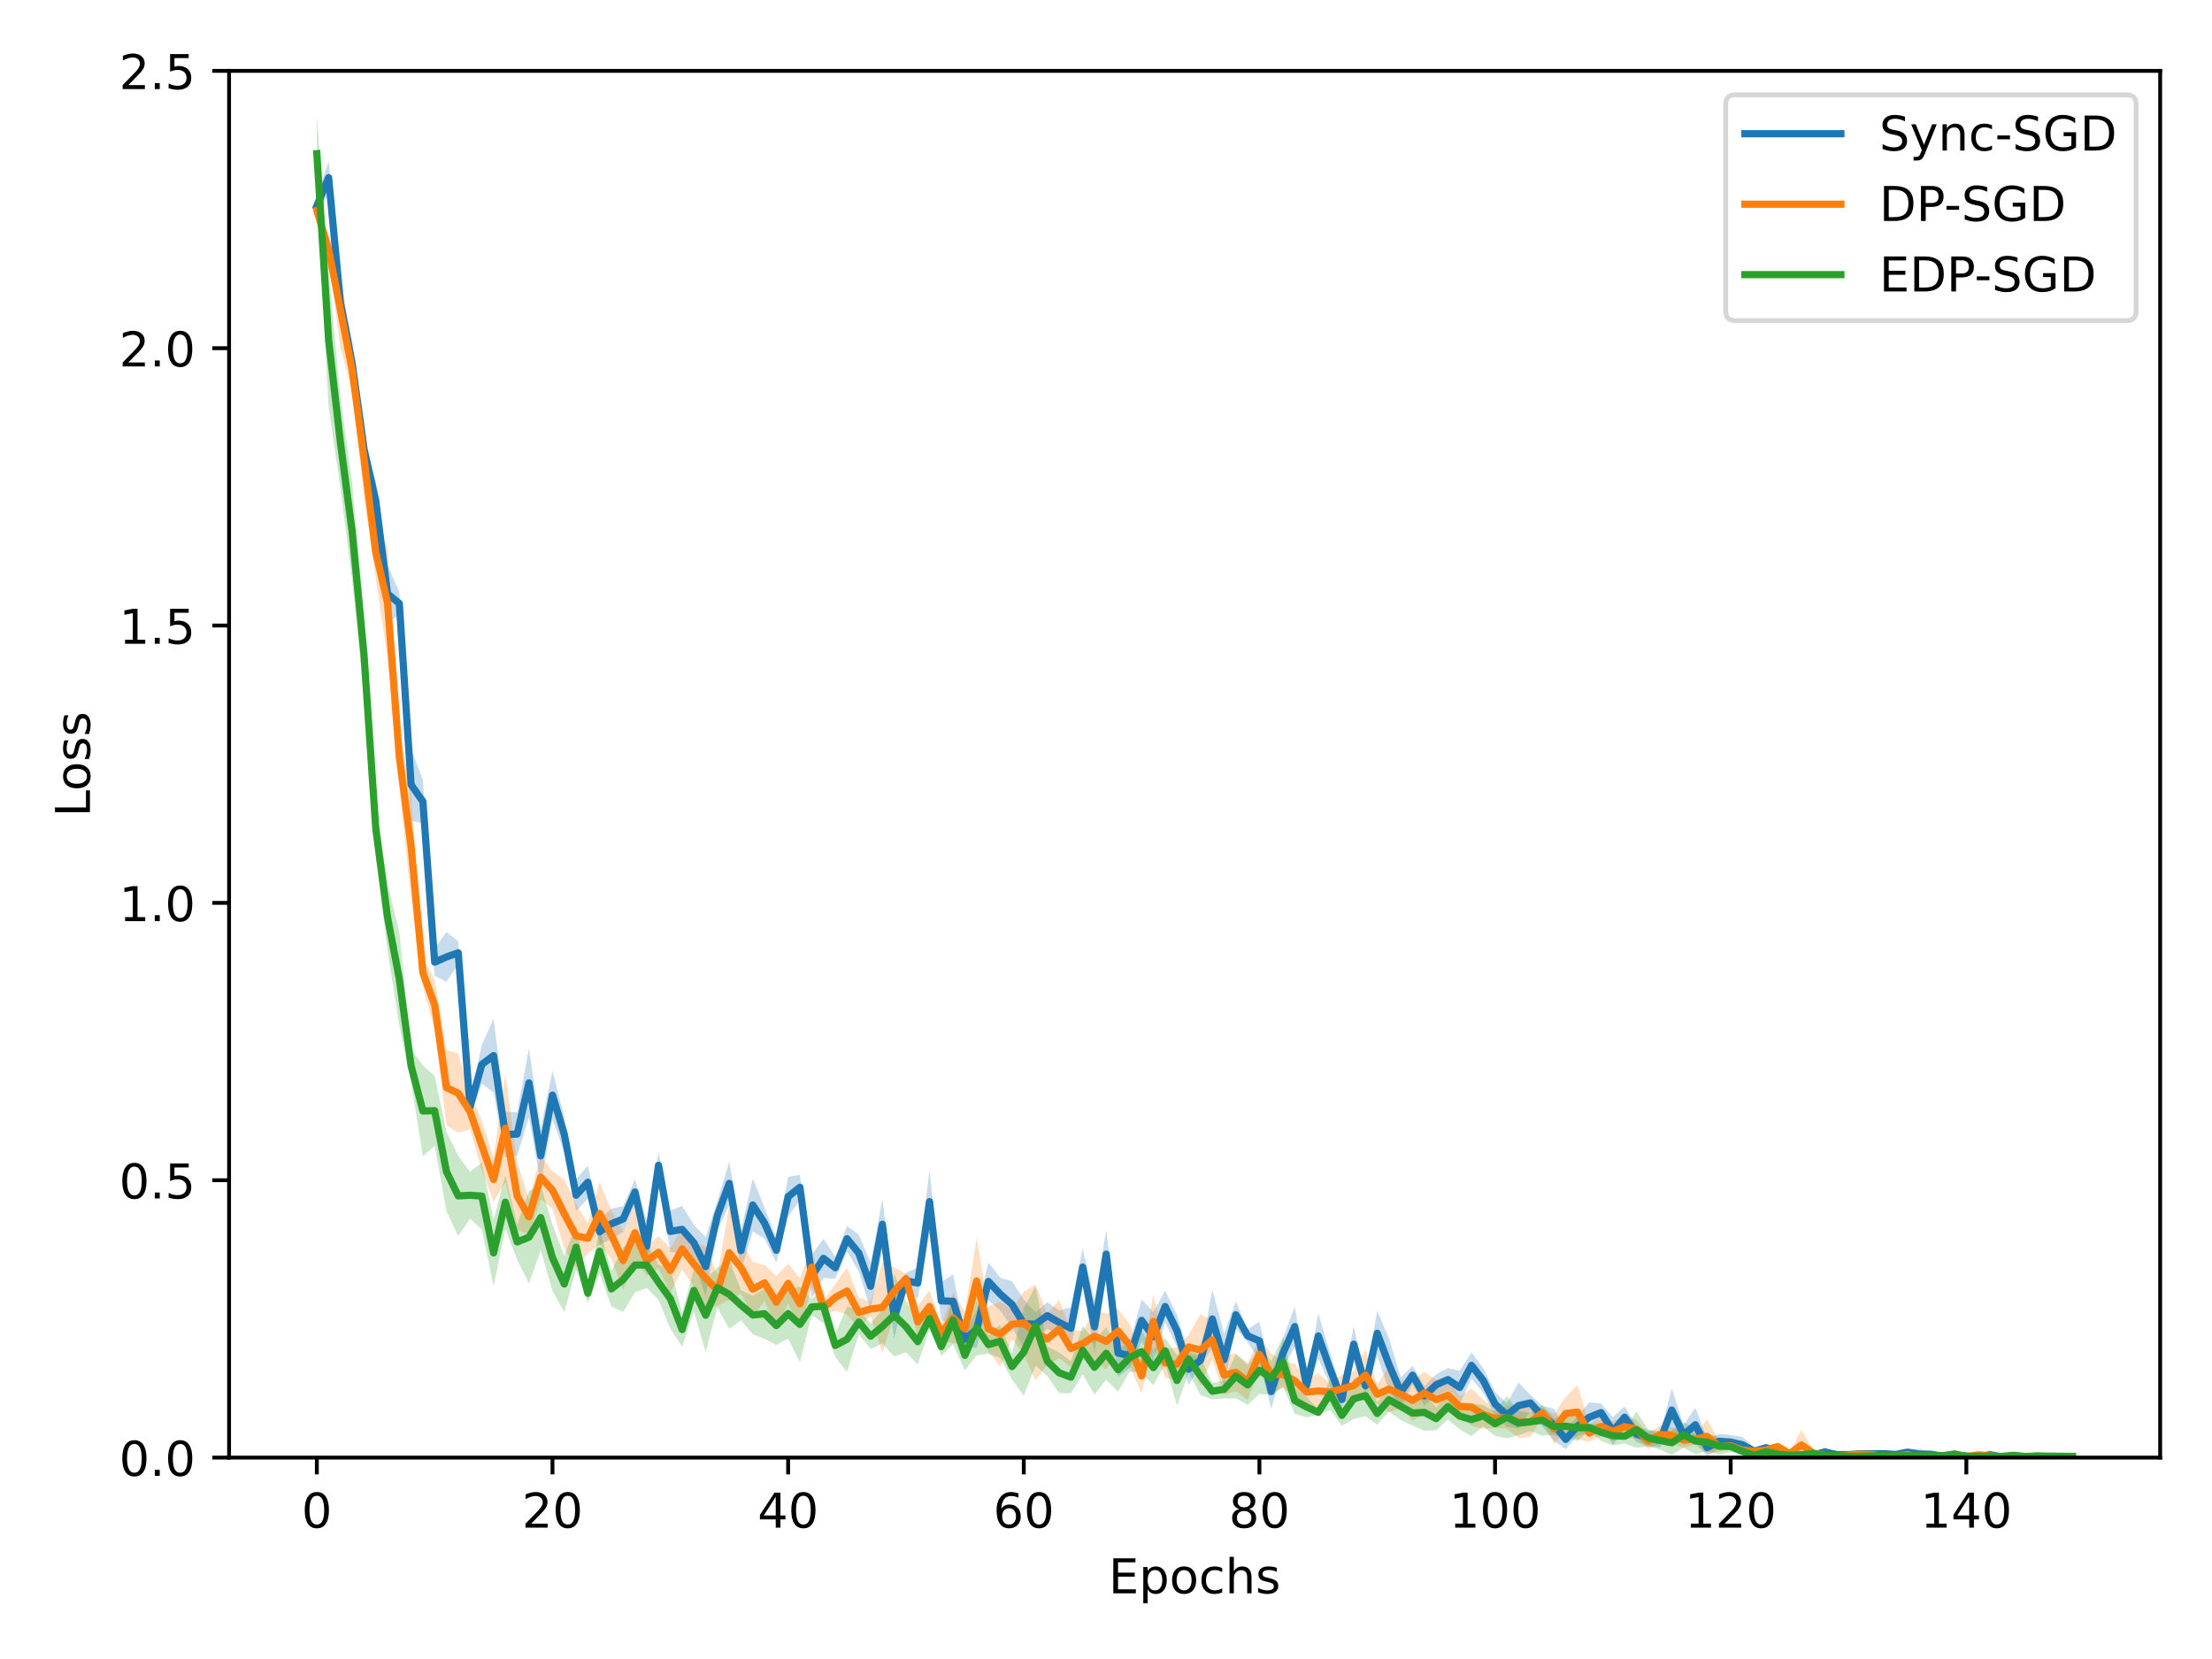 <?xml version="1.0" encoding="utf-8" standalone="no"?>
<!DOCTYPE svg PUBLIC "-//W3C//DTD SVG 1.1//EN"
  "http://www.w3.org/Graphics/SVG/1.1/DTD/svg11.dtd">
<!-- Created with matplotlib (https://matplotlib.org/) -->
<svg height="345.6pt" version="1.1" viewBox="0 0 460.8 345.6" width="460.8pt" xmlns="http://www.w3.org/2000/svg" xmlns:xlink="http://www.w3.org/1999/xlink">
 <defs>
  <style type="text/css">*{stroke-linecap:butt;stroke-linejoin:round;}</style>
 </defs>
 <g id="figure_1">
  <g id="patch_1">
   <path d="M 0 345.6 
L 460.8 345.6 
L 460.8 0 
L 0 0 
z
" style="fill:#ffffff;"/>
  </g>
  <g id="axes_1">
   <g id="patch_2">
    <path d="M 47.72 303.64 
L 450 303.64 
L 450 14.76 
L 47.72 14.76 
z
" style="fill:#ffffff;"/>
   </g>
   <g id="PolyCollection_1">
    <path clip-path="url(#p5f7627c813)" d="M 66.005 40.92 
L 66.005 44.841 
L 68.46 40.452 
L 70.914 66.668 
L 73.369 80.591 
L 75.823 94.415 
L 78.278 108.245 
L 80.732 129.738 
L 83.186 128.066 
L 85.641 171.013 
L 88.095 171.452 
L 90.55 203.29 
L 93.004 204.524 
L 95.459 200.889 
L 97.913 232.571 
L 100.367 225.782 
L 102.822 227.597 
L 105.276 241.102 
L 107.731 240.781 
L 110.185 232.723 
L 112.639 246.545 
L 115.094 233.179 
L 117.548 239.912 
L 120.003 252.325 
L 122.457 249.698 
L 124.912 259.329 
L 127.366 258.095 
L 129.82 256.638 
L 132.275 250.99 
L 134.729 264.862 
L 137.184 245.498 
L 139.638 260.852 
L 142.093 260.995 
L 144.547 262.621 
L 147.001 269.985 
L 149.456 256.276 
L 151.91 251.054 
L 154.365 264.765 
L 156.819 256.534 
L 159.274 258.039 
L 161.728 262.996 
L 164.182 253.445 
L 166.637 249.929 
L 169.091 270.431 
L 171.546 266.218 
L 174 266.363 
L 176.455 260.699 
L 178.909 264.912 
L 181.363 272.83 
L 183.818 260.278 
L 186.272 278.965 
L 188.727 268.477 
L 191.181 270.548 
L 193.635 256.964 
L 196.09 274.951 
L 198.544 276.638 
L 200.999 280.168 
L 203.453 280.857 
L 205.908 270.889 
L 208.362 273.004 
L 210.816 276.551 
L 213.271 280.823 
L 215.725 278.298 
L 218.18 276.883 
L 220.634 278.021 
L 223.089 281.11 
L 225.543 267.889 
L 227.997 281.844 
L 230.452 266.331 
L 232.906 286.832 
L 235.361 284.971 
L 237.815 279.436 
L 240.27 283.613 
L 242.724 275.464 
L 245.178 280.542 
L 247.633 288.512 
L 250.087 284.295 
L 252.542 280.872 
L 254.996 288.689 
L 257.45 276.702 
L 259.905 279.607 
L 262.359 283.375 
L 264.814 293.505 
L 267.268 285.001 
L 269.723 280.55 
L 272.177 290.101 
L 274.631 283.031 
L 277.086 288.548 
L 279.54 293.348 
L 281.995 283.698 
L 284.449 290.28 
L 286.904 282.467 
L 289.358 289.682 
L 291.812 293.088 
L 294.267 288.461 
L 296.721 292.81 
L 299.176 290.658 
L 301.63 289.813 
L 304.085 292.505 
L 306.539 287.145 
L 308.993 290.132 
L 311.448 295.011 
L 313.902 297.208 
L 316.357 297.608 
L 318.811 293.918 
L 321.265 297.113 
L 323.72 300.145 
L 326.174 301.871 
L 328.629 299.12 
L 331.083 298.354 
L 333.538 296.146 
L 335.992 301.05 
L 338.446 297.498 
L 340.901 300.39 
L 343.355 301.227 
L 345.81 301.481 
L 348.264 298.236 
L 350.719 300.944 
L 353.173 300.365 
L 355.627 303.316 
L 358.082 301.824 
L 360.536 301.867 
L 362.991 302.607 
L 365.445 303.176 
L 367.9 302.316 
L 370.354 303.22 
L 372.808 303.406 
L 375.263 303.316 
L 377.717 303.581 
L 380.172 303.452 
L 382.626 303.24 
L 385.08 303.306 
L 387.535 303.515 
L 389.989 303.334 
L 392.444 303.484 
L 394.898 303.307 
L 397.353 303.101 
L 399.807 303.998 
L 402.261 303.374 
L 404.716 303.578 
L 407.17 303.44 
L 409.625 303.557 
L 412.079 303.517 
L 414.534 303.948 
L 416.988 303.548 
L 419.442 303.648 
L 421.897 303.532 
L 424.351 303.547 
L 426.806 303.554 
L 429.26 303.544 
L 431.715 303.462 
L 431.715 303.389 
L 431.715 303.389 
L 429.26 303.414 
L 426.806 303.491 
L 424.351 303.156 
L 421.897 303.41 
L 419.442 303.095 
L 416.988 303.454 
L 414.534 302.135 
L 412.079 303.424 
L 409.625 303.123 
L 407.17 302.879 
L 404.716 303.148 
L 402.261 302.5 
L 399.807 301.824 
L 397.353 301.912 
L 394.898 302.673 
L 392.444 302.183 
L 389.989 302.283 
L 387.535 302.189 
L 385.08 302.72 
L 382.626 302.8 
L 380.172 301.501 
L 377.717 302.626 
L 375.263 302.939 
L 372.808 303.155 
L 370.354 301.345 
L 367.9 300.872 
L 365.445 301.461 
L 362.991 299.334 
L 360.536 298.933 
L 358.082 298.677 
L 355.627 299.817 
L 353.173 293.25 
L 350.719 296.856 
L 348.264 289.245 
L 345.81 298.601 
L 343.355 297.888 
L 340.901 297.091 
L 338.446 292.952 
L 335.992 295.236 
L 333.538 292.391 
L 331.083 292.12 
L 328.629 295.043 
L 326.174 297.839 
L 323.72 293.464 
L 321.265 292.82 
L 318.811 290.584 
L 316.357 288.009 
L 313.902 292.329 
L 311.448 289.977 
L 308.993 285.038 
L 306.539 281.718 
L 304.085 285.579 
L 301.63 284.968 
L 299.176 286.298 
L 296.721 288.775 
L 294.267 284.494 
L 291.812 286.957 
L 289.358 278.881 
L 286.904 273.029 
L 284.449 287.071 
L 281.995 276.335 
L 279.54 289.718 
L 277.086 281.934 
L 274.631 273.594 
L 272.177 287.097 
L 269.723 272.164 
L 267.268 278.783 
L 264.814 286.266 
L 262.359 275.298 
L 259.905 276.944 
L 257.45 271.087 
L 254.996 277.796 
L 252.542 268.649 
L 250.087 282.463 
L 247.633 281.925 
L 245.178 273.893 
L 242.724 268.872 
L 240.27 273.322 
L 237.815 270.678 
L 235.361 279.84 
L 232.906 276.868 
L 230.452 256.203 
L 227.997 270.961 
L 225.543 260.028 
L 223.089 272.332 
L 220.634 272.956 
L 218.18 271.284 
L 215.725 273.396 
L 213.271 270.712 
L 210.816 266.916 
L 208.362 266.163 
L 205.908 262.998 
L 203.453 273.037 
L 200.999 277.76 
L 198.544 265.52 
L 196.09 267.049 
L 193.635 243.679 
L 191.181 264.027 
L 188.727 265.139 
L 186.272 269.777 
L 183.818 249.798 
L 181.363 263.087 
L 178.909 257.216 
L 176.455 255.414 
L 174 261.825 
L 171.546 258.054 
L 169.091 261.379 
L 166.637 244.722 
L 164.182 245.155 
L 161.728 257.914 
L 159.274 251.564 
L 156.819 245.508 
L 154.365 256.268 
L 151.91 241.983 
L 149.456 250.121 
L 147.001 257.74 
L 144.547 255.163 
L 142.093 251.192 
L 139.638 252.204 
L 137.184 240.013 
L 134.729 254.355 
L 132.275 245.646 
L 129.82 251.215 
L 127.366 251.767 
L 124.912 253.896 
L 122.457 242.865 
L 120.003 245.655 
L 117.548 232.655 
L 115.094 223.094 
L 112.639 235.027 
L 110.185 218.427 
L 107.731 231.718 
L 105.276 231.578 
L 102.822 212.2 
L 100.367 217.716 
L 97.913 228.644 
L 95.459 196.073 
L 93.004 194.176 
L 90.55 197.576 
L 88.095 162.476 
L 85.641 155.963 
L 83.186 123.35 
L 80.732 117.661 
L 78.278 100.335 
L 75.823 92.59 
L 73.369 70.891 
L 70.914 59.446 
L 68.46 33.573 
L 66.005 40.92 
z
" style="fill:#1f77b4;fill-opacity:0.25;"/>
   </g>
   <g id="PolyCollection_2">
    <path clip-path="url(#p5f7627c813)" d="M 66.005 42.205 
L 66.005 45.452 
L 68.46 53.741 
L 70.914 72.386 
L 73.369 81.564 
L 75.823 103.485 
L 78.278 120.455 
L 80.732 137.209 
L 83.186 164.088 
L 85.641 187.122 
L 88.095 205.67 
L 90.55 214.554 
L 93.004 234.364 
L 95.459 235.994 
L 97.913 235.219 
L 100.367 243.806 
L 102.822 250.314 
L 105.276 246.332 
L 107.731 256.305 
L 110.185 257.149 
L 112.639 249.807 
L 115.094 251.863 
L 117.548 259.987 
L 120.003 264.168 
L 122.457 261.069 
L 124.912 259.289 
L 127.366 262.302 
L 129.82 268.764 
L 132.275 262.471 
L 134.729 265.72 
L 137.184 264.307 
L 139.638 269.296 
L 142.093 264.498 
L 144.547 267.994 
L 147.001 272.774 
L 149.456 272.028 
L 151.91 270.805 
L 154.365 269.527 
L 156.819 274.211 
L 159.274 270.995 
L 161.728 276.768 
L 164.182 271.479 
L 166.637 276.917 
L 169.091 268.212 
L 171.546 273.95 
L 174 273.034 
L 176.455 273.885 
L 178.909 276.558 
L 181.363 274.138 
L 183.818 281.848 
L 186.272 274.033 
L 188.727 267.354 
L 191.181 278.767 
L 193.635 275.46 
L 196.09 279.275 
L 198.544 279.777 
L 200.999 280.348 
L 203.453 275.831 
L 205.908 281.502 
L 208.362 284.745 
L 210.816 278.944 
L 213.271 282.163 
L 215.725 287.594 
L 218.18 284.268 
L 220.634 282.919 
L 223.089 284.757 
L 225.543 282.558 
L 227.997 283.738 
L 230.452 285.183 
L 232.906 281.858 
L 235.361 284.674 
L 237.815 290.208 
L 240.27 280.929 
L 242.724 286.923 
L 245.178 287.694 
L 247.633 283.152 
L 250.087 288.712 
L 252.542 283.009 
L 254.996 290.581 
L 257.45 289.77 
L 259.905 291.647 
L 262.359 285.445 
L 264.814 290.675 
L 267.268 289.049 
L 269.723 291.208 
L 272.177 292.611 
L 274.631 293.445 
L 277.086 291.735 
L 279.54 292.245 
L 281.995 291.651 
L 284.449 291.6 
L 286.904 292.434 
L 289.358 294.168 
L 291.812 293.364 
L 294.267 295.925 
L 296.721 294.647 
L 299.176 295.673 
L 301.63 294.341 
L 304.085 295.039 
L 306.539 297.008 
L 308.993 297.671 
L 311.448 297.396 
L 313.902 297.639 
L 316.357 299.561 
L 318.811 299.368 
L 321.265 295.379 
L 323.72 300.746 
L 326.174 297.863 
L 328.629 299.839 
L 331.083 300.372 
L 333.538 299.137 
L 335.992 300.188 
L 338.446 299.669 
L 340.901 299.614 
L 343.355 301.865 
L 345.81 300.68 
L 348.264 300.773 
L 350.719 301.589 
L 353.173 300.921 
L 355.627 302.855 
L 358.082 302.451 
L 360.536 301.949 
L 362.991 302.908 
L 365.445 302.97 
L 367.9 302.907 
L 370.354 302.099 
L 372.808 303.075 
L 375.263 304.189 
L 377.717 303.344 
L 380.172 303.357 
L 382.626 303.581 
L 385.08 303.533 
L 387.535 303.83 
L 389.989 303.827 
L 392.444 303.479 
L 394.898 303.593 
L 397.353 303.314 
L 399.807 303.553 
L 402.261 303.519 
L 404.716 303.507 
L 407.17 303.466 
L 409.625 303.577 
L 412.079 303.516 
L 414.534 303.728 
L 416.988 303.541 
L 419.442 303.526 
L 421.897 303.553 
L 424.351 303.551 
L 426.806 303.555 
L 429.26 303.536 
L 431.715 303.559 
L 431.715 303.454 
L 431.715 303.454 
L 429.26 303.312 
L 426.806 303.419 
L 424.351 303.497 
L 421.897 303.347 
L 419.442 303.455 
L 416.988 303.461 
L 414.534 302.76 
L 412.079 302.608 
L 409.625 303.304 
L 407.17 303.134 
L 404.716 303.404 
L 402.261 303.473 
L 399.807 303.459 
L 397.353 302.735 
L 394.898 303.048 
L 392.444 303.361 
L 389.989 302.159 
L 387.535 302.039 
L 385.08 302.748 
L 382.626 303.033 
L 380.172 303.034 
L 377.717 302.031 
L 375.263 297.832 
L 372.808 302.582 
L 370.354 300.591 
L 367.9 301.204 
L 365.445 301.73 
L 362.991 301.264 
L 360.536 300.406 
L 358.082 300.191 
L 355.627 295.634 
L 353.173 298.703 
L 350.719 298.31 
L 348.264 297.227 
L 345.81 296.986 
L 343.355 298.545 
L 340.901 295.832 
L 338.446 294.728 
L 335.992 296.153 
L 333.538 295.109 
L 331.083 296.713 
L 328.629 288.499 
L 326.174 291.047 
L 323.72 294.573 
L 321.265 293.291 
L 318.811 293.112 
L 316.357 292.775 
L 313.902 292.878 
L 311.448 293.595 
L 308.993 291.643 
L 306.539 289.252 
L 304.085 290.964 
L 301.63 287.002 
L 299.176 287.46 
L 296.721 285.754 
L 294.267 287.525 
L 291.812 287.55 
L 289.358 284.565 
L 286.904 288.48 
L 284.449 281.22 
L 281.995 285.663 
L 279.54 286.314 
L 277.086 288.215 
L 274.631 286.076 
L 272.177 287.377 
L 269.723 284.072 
L 267.268 283.608 
L 264.814 281.928 
L 262.359 278.893 
L 259.905 283.94 
L 257.45 281.979 
L 254.996 282.299 
L 252.542 275.229 
L 250.087 273.78 
L 247.633 278.048 
L 245.178 280.688 
L 242.724 280.895 
L 240.27 269.641 
L 237.815 283.047 
L 235.361 275.894 
L 232.906 272.69 
L 230.452 273.664 
L 227.997 272.959 
L 225.543 277.255 
L 223.089 277.081 
L 220.634 270.816 
L 218.18 273.62 
L 215.725 267.656 
L 213.271 269.028 
L 210.816 272.822 
L 208.362 271.158 
L 205.908 272.177 
L 203.453 257.908 
L 200.999 273.303 
L 198.544 269.292 
L 196.09 275.984 
L 193.635 268.865 
L 191.181 272.013 
L 188.727 265.337 
L 186.272 264.018 
L 183.818 262.9 
L 181.363 271.236 
L 178.909 270.283 
L 176.455 264.013 
L 174 267.51 
L 171.546 270.984 
L 169.091 259.773 
L 166.637 266.319 
L 164.182 263.243 
L 161.728 265.796 
L 159.274 263.49 
L 156.819 262.892 
L 154.365 258.627 
L 151.91 251.154 
L 149.456 265.582 
L 147.001 259.725 
L 144.547 258.693 
L 142.093 255.824 
L 139.638 260.031 
L 137.184 257.482 
L 134.729 259.579 
L 132.275 251.126 
L 129.82 256.445 
L 127.366 252.243 
L 124.912 246.297 
L 122.457 254.841 
L 120.003 250.772 
L 117.548 245.7 
L 115.094 243.995 
L 112.639 240.68 
L 110.185 249.813 
L 107.731 241.957 
L 105.276 223.742 
L 102.822 241.098 
L 100.367 233.297 
L 97.913 227.892 
L 95.459 219.488 
L 93.004 218.726 
L 90.55 204.119 
L 88.095 199.642 
L 85.641 165.56 
L 83.186 151.243 
L 80.732 113.981 
L 78.278 109.656 
L 75.823 87.492 
L 73.369 72.67 
L 70.914 56.843 
L 68.46 50.256 
L 66.005 42.205 
z
" style="fill:#ff7f0e;fill-opacity:0.25;"/>
   </g>
   <g id="PolyCollection_3">
    <path clip-path="url(#p5f7627c813)" d="M 66.005 24.212 
L 66.005 39.793 
L 68.46 84.803 
L 70.914 101.664 
L 73.369 120.946 
L 75.823 145.043 
L 78.278 178.253 
L 80.732 198.096 
L 83.186 213.63 
L 85.641 225.523 
L 88.095 240.902 
L 90.55 238.663 
L 93.004 252.32 
L 95.459 257.488 
L 97.913 253.877 
L 100.367 256.126 
L 102.822 267.945 
L 105.276 256.058 
L 107.731 262.397 
L 110.185 267.363 
L 112.639 260.419 
L 115.094 268.897 
L 117.548 273.324 
L 120.003 264.498 
L 122.457 271.376 
L 124.912 265.228 
L 127.366 272.203 
L 129.82 273.29 
L 132.275 269.208 
L 134.729 268.34 
L 137.184 270.795 
L 139.638 276.788 
L 142.093 280.506 
L 144.547 273.164 
L 147.001 281.594 
L 149.456 272.38 
L 151.91 276.832 
L 154.365 275.033 
L 156.819 277.947 
L 159.274 278.894 
L 161.728 280.205 
L 164.182 278.857 
L 166.637 283.782 
L 169.091 273.939 
L 171.546 275.66 
L 174 282.725 
L 176.455 285.776 
L 178.909 277.944 
L 181.363 281.016 
L 183.818 279.871 
L 186.272 282.577 
L 188.727 281.697 
L 191.181 284.227 
L 193.635 276.934 
L 196.09 282.434 
L 198.544 280.032 
L 200.999 285.5 
L 203.453 282.332 
L 205.908 282.021 
L 208.362 282.869 
L 210.816 287.385 
L 213.271 290.777 
L 215.725 284.459 
L 218.18 286.67 
L 220.634 290.187 
L 223.089 290.249 
L 225.543 286.33 
L 227.997 290.533 
L 230.452 287.415 
L 232.906 289.915 
L 235.361 285.712 
L 237.815 285.971 
L 240.27 288.564 
L 242.724 284.073 
L 245.178 292.836 
L 247.633 285.95 
L 250.087 290.63 
L 252.542 291.501 
L 254.996 291.297 
L 257.45 291.299 
L 259.905 292.663 
L 262.359 290.384 
L 264.814 290.603 
L 267.268 288.858 
L 269.723 294.538 
L 272.177 295.248 
L 274.631 294.789 
L 277.086 293.727 
L 279.54 296.963 
L 281.995 295.599 
L 284.449 294.991 
L 286.904 296.814 
L 289.358 294.053 
L 291.812 295.843 
L 294.267 296.977 
L 296.721 298.052 
L 299.176 297.933 
L 301.63 295.675 
L 304.085 297.783 
L 306.539 299.142 
L 308.993 297.157 
L 311.448 299.134 
L 313.902 299.63 
L 316.357 298.979 
L 318.811 298.131 
L 321.265 299.058 
L 323.72 298.927 
L 326.174 299.475 
L 328.629 300.167 
L 331.083 298.139 
L 333.538 300.204 
L 335.992 301.081 
L 338.446 300.699 
L 340.901 301.593 
L 343.355 301.309 
L 345.81 301.959 
L 348.264 303.111 
L 350.719 301.59 
L 353.173 302.941 
L 355.627 302.333 
L 358.082 303.024 
L 360.536 302.465 
L 362.991 302.978 
L 365.445 303.284 
L 367.9 303.24 
L 370.354 303.279 
L 372.808 303.264 
L 375.263 303.271 
L 377.717 303.334 
L 380.172 303.372 
L 382.626 303.313 
L 385.08 303.412 
L 387.535 303.443 
L 389.989 303.436 
L 392.444 303.409 
L 394.898 303.43 
L 397.353 303.408 
L 399.807 303.375 
L 402.261 303.424 
L 404.716 303.48 
L 407.17 303.626 
L 409.625 303.463 
L 412.079 303.457 
L 414.534 303.433 
L 416.988 303.442 
L 419.442 303.653 
L 421.897 303.471 
L 424.351 303.485 
L 426.806 303.544 
L 429.26 303.461 
L 431.715 303.413 
L 431.715 303.386 
L 431.715 303.386 
L 429.26 303.41 
L 426.806 303.099 
L 424.351 303.129 
L 421.897 303.362 
L 419.442 302.667 
L 416.988 303.358 
L 414.534 303.271 
L 412.079 303.252 
L 409.625 303.36 
L 407.17 302.137 
L 404.716 303.034 
L 402.261 303.162 
L 399.807 303.114 
L 397.353 303.014 
L 394.898 303.09 
L 392.444 302.965 
L 389.989 303.149 
L 387.535 303.358 
L 385.08 303.335 
L 382.626 303.116 
L 380.172 303.127 
L 377.717 302.218 
L 375.263 302.877 
L 372.808 303.036 
L 370.354 302.678 
L 367.9 301.594 
L 365.445 303.039 
L 362.991 301.756 
L 360.536 300.197 
L 358.082 299.38 
L 355.627 298.507 
L 353.173 297.431 
L 350.719 296.305 
L 348.264 298.005 
L 345.81 298.12 
L 343.355 297.806 
L 340.901 294.058 
L 338.446 297.689 
L 335.992 297.085 
L 333.538 296.554 
L 331.083 296.652 
L 328.629 294.699 
L 326.174 294.731 
L 323.72 295.428 
L 321.265 292.657 
L 318.811 294.283 
L 316.357 293.988 
L 313.902 290.813 
L 311.448 294.059 
L 308.993 292.725 
L 306.539 292.294 
L 304.085 292.222 
L 301.63 290.367 
L 299.176 293.142 
L 296.721 290.4 
L 294.267 291.763 
L 291.812 290.113 
L 289.358 289.138 
L 286.904 292.094 
L 284.449 286.46 
L 281.995 287.182 
L 279.54 292.742 
L 277.086 286.948 
L 274.631 293.641 
L 272.177 290.955 
L 269.723 288.977 
L 267.268 278.43 
L 264.814 283.594 
L 262.359 280.524 
L 259.905 284.355 
L 257.45 282.066 
L 254.996 287.541 
L 252.542 288.136 
L 250.087 282.648 
L 247.633 280.345 
L 245.178 282.329 
L 242.724 278.741 
L 240.27 281.246 
L 237.815 277.17 
L 235.361 279.844 
L 232.906 280.793 
L 230.452 276.423 
L 227.997 279.111 
L 225.543 276.252 
L 223.089 283.553 
L 220.634 281.761 
L 218.18 280.465 
L 215.725 267.917 
L 213.271 272.539 
L 210.816 281.996 
L 208.362 275.928 
L 205.908 278.17 
L 203.453 270.778 
L 200.999 279.193 
L 198.544 269.934 
L 196.09 278.609 
L 193.635 272.345 
L 191.181 274.767 
L 188.727 271.034 
L 186.272 265.375 
L 183.818 272.787 
L 181.363 275.716 
L 178.909 272.835 
L 176.455 272.208 
L 174 277.849 
L 171.546 268.563 
L 169.091 270.578 
L 166.637 268.013 
L 164.182 268.452 
L 161.728 272.07 
L 159.274 268.461 
L 156.819 269.927 
L 154.365 268.744 
L 151.91 262.465 
L 149.456 264.102 
L 147.001 266.393 
L 144.547 264.446 
L 142.093 273.405 
L 139.638 264.275 
L 137.184 263.475 
L 134.729 258.719 
L 132.275 257.851 
L 129.82 259.824 
L 127.366 264.82 
L 124.912 256.065 
L 122.457 267.453 
L 120.003 255.125 
L 117.548 261.624 
L 115.094 255.127 
L 112.639 246.882 
L 110.185 248.107 
L 107.731 255.037 
L 105.276 244.81 
L 102.822 254.048 
L 100.367 242.203 
L 97.913 244.125 
L 95.459 240.773 
L 93.004 235.763 
L 90.55 224.11 
L 88.095 221.961 
L 85.641 218.563 
L 83.186 194.255 
L 80.732 184.06 
L 78.278 166.914 
L 75.823 127.543 
L 73.369 100.724 
L 70.914 82.677 
L 68.46 56.838 
L 66.005 24.212 
z
" style="fill:#2ca02c;fill-opacity:0.25;"/>
   </g>
   <g id="matplotlib.axis_1">
    <g id="xtick_1">
     <g id="line2d_1">
      <defs>
       <path d="M 0 0 
L 0 3.5 
" id="m7104845628" style="stroke:#000000;stroke-width:0.8;"/>
      </defs>
      <g>
       <use style="stroke:#000000;stroke-width:0.8;" x="66.005" xlink:href="#m7104845628" y="303.64"/>
      </g>
     </g>
     <g id="text_1">
      <!-- 0 -->
      <g transform="translate(62.824 318.238)scale(0.1 -0.1)">
       <defs>
        <path d="M 31.781 66.406 
Q 24.172 66.406 20.328 58.906 
Q 16.5 51.422 16.5 36.375 
Q 16.5 21.391 20.328 13.891 
Q 24.172 6.391 31.781 6.391 
Q 39.453 6.391 43.281 13.891 
Q 47.125 21.391 47.125 36.375 
Q 47.125 51.422 43.281 58.906 
Q 39.453 66.406 31.781 66.406 
z
M 31.781 74.219 
Q 44.047 74.219 50.516 64.516 
Q 56.984 54.828 56.984 36.375 
Q 56.984 17.969 50.516 8.266 
Q 44.047 -1.422 31.781 -1.422 
Q 19.531 -1.422 13.062 8.266 
Q 6.594 17.969 6.594 36.375 
Q 6.594 54.828 13.062 64.516 
Q 19.531 74.219 31.781 74.219 
z
" id="DejaVuSans-48"/>
       </defs>
       <use xlink:href="#DejaVuSans-48"/>
      </g>
     </g>
    </g>
    <g id="xtick_2">
     <g id="line2d_2">
      <g>
       <use style="stroke:#000000;stroke-width:0.8;" x="115.094" xlink:href="#m7104845628" y="303.64"/>
      </g>
     </g>
     <g id="text_2">
      <!-- 20 -->
      <g transform="translate(108.731 318.238)scale(0.1 -0.1)">
       <defs>
        <path d="M 19.188 8.297 
L 53.609 8.297 
L 53.609 0 
L 7.328 0 
L 7.328 8.297 
Q 12.938 14.109 22.625 23.891 
Q 32.328 33.688 34.812 36.531 
Q 39.547 41.844 41.422 45.531 
Q 43.312 49.219 43.312 52.781 
Q 43.312 58.594 39.234 62.25 
Q 35.156 65.922 28.609 65.922 
Q 23.969 65.922 18.812 64.312 
Q 13.672 62.703 7.812 59.422 
L 7.812 69.391 
Q 13.766 71.781 18.938 73 
Q 24.125 74.219 28.422 74.219 
Q 39.75 74.219 46.484 68.547 
Q 53.219 62.891 53.219 53.422 
Q 53.219 48.922 51.531 44.891 
Q 49.859 40.875 45.406 35.406 
Q 44.188 33.984 37.641 27.219 
Q 31.109 20.453 19.188 8.297 
z
" id="DejaVuSans-50"/>
       </defs>
       <use xlink:href="#DejaVuSans-50"/>
       <use x="63.623" xlink:href="#DejaVuSans-48"/>
      </g>
     </g>
    </g>
    <g id="xtick_3">
     <g id="line2d_3">
      <g>
       <use style="stroke:#000000;stroke-width:0.8;" x="164.182" xlink:href="#m7104845628" y="303.64"/>
      </g>
     </g>
     <g id="text_3">
      <!-- 40 -->
      <g transform="translate(157.82 318.238)scale(0.1 -0.1)">
       <defs>
        <path d="M 37.797 64.312 
L 12.891 25.391 
L 37.797 25.391 
z
M 35.203 72.906 
L 47.609 72.906 
L 47.609 25.391 
L 58.016 25.391 
L 58.016 17.188 
L 47.609 17.188 
L 47.609 0 
L 37.797 0 
L 37.797 17.188 
L 4.891 17.188 
L 4.891 26.703 
z
" id="DejaVuSans-52"/>
       </defs>
       <use xlink:href="#DejaVuSans-52"/>
       <use x="63.623" xlink:href="#DejaVuSans-48"/>
      </g>
     </g>
    </g>
    <g id="xtick_4">
     <g id="line2d_4">
      <g>
       <use style="stroke:#000000;stroke-width:0.8;" x="213.271" xlink:href="#m7104845628" y="303.64"/>
      </g>
     </g>
     <g id="text_4">
      <!-- 60 -->
      <g transform="translate(206.908 318.238)scale(0.1 -0.1)">
       <defs>
        <path d="M 33.016 40.375 
Q 26.375 40.375 22.484 35.828 
Q 18.609 31.297 18.609 23.391 
Q 18.609 15.531 22.484 10.953 
Q 26.375 6.391 33.016 6.391 
Q 39.656 6.391 43.531 10.953 
Q 47.406 15.531 47.406 23.391 
Q 47.406 31.297 43.531 35.828 
Q 39.656 40.375 33.016 40.375 
z
M 52.594 71.297 
L 52.594 62.312 
Q 48.875 64.062 45.094 64.984 
Q 41.312 65.922 37.594 65.922 
Q 27.828 65.922 22.672 59.328 
Q 17.531 52.734 16.797 39.406 
Q 19.672 43.656 24.016 45.922 
Q 28.375 48.188 33.594 48.188 
Q 44.578 48.188 50.953 41.516 
Q 57.328 34.859 57.328 23.391 
Q 57.328 12.156 50.688 5.359 
Q 44.047 -1.422 33.016 -1.422 
Q 20.359 -1.422 13.672 8.266 
Q 6.984 17.969 6.984 36.375 
Q 6.984 53.656 15.188 63.938 
Q 23.391 74.219 37.203 74.219 
Q 40.922 74.219 44.703 73.484 
Q 48.484 72.75 52.594 71.297 
z
" id="DejaVuSans-54"/>
       </defs>
       <use xlink:href="#DejaVuSans-54"/>
       <use x="63.623" xlink:href="#DejaVuSans-48"/>
      </g>
     </g>
    </g>
    <g id="xtick_5">
     <g id="line2d_5">
      <g>
       <use style="stroke:#000000;stroke-width:0.8;" x="262.359" xlink:href="#m7104845628" y="303.64"/>
      </g>
     </g>
     <g id="text_5">
      <!-- 80 -->
      <g transform="translate(255.997 318.238)scale(0.1 -0.1)">
       <defs>
        <path d="M 31.781 34.625 
Q 24.75 34.625 20.719 30.859 
Q 16.703 27.094 16.703 20.516 
Q 16.703 13.922 20.719 10.156 
Q 24.75 6.391 31.781 6.391 
Q 38.812 6.391 42.859 10.172 
Q 46.922 13.969 46.922 20.516 
Q 46.922 27.094 42.891 30.859 
Q 38.875 34.625 31.781 34.625 
z
M 21.922 38.812 
Q 15.578 40.375 12.031 44.719 
Q 8.5 49.078 8.5 55.328 
Q 8.5 64.062 14.719 69.141 
Q 20.953 74.219 31.781 74.219 
Q 42.672 74.219 48.875 69.141 
Q 55.078 64.062 55.078 55.328 
Q 55.078 49.078 51.531 44.719 
Q 48 40.375 41.703 38.812 
Q 48.828 37.156 52.797 32.312 
Q 56.781 27.484 56.781 20.516 
Q 56.781 9.906 50.312 4.234 
Q 43.844 -1.422 31.781 -1.422 
Q 19.734 -1.422 13.25 4.234 
Q 6.781 9.906 6.781 20.516 
Q 6.781 27.484 10.781 32.312 
Q 14.797 37.156 21.922 38.812 
z
M 18.312 54.391 
Q 18.312 48.734 21.844 45.562 
Q 25.391 42.391 31.781 42.391 
Q 38.141 42.391 41.719 45.562 
Q 45.312 48.734 45.312 54.391 
Q 45.312 60.062 41.719 63.234 
Q 38.141 66.406 31.781 66.406 
Q 25.391 66.406 21.844 63.234 
Q 18.312 60.062 18.312 54.391 
z
" id="DejaVuSans-56"/>
       </defs>
       <use xlink:href="#DejaVuSans-56"/>
       <use x="63.623" xlink:href="#DejaVuSans-48"/>
      </g>
     </g>
    </g>
    <g id="xtick_6">
     <g id="line2d_6">
      <g>
       <use style="stroke:#000000;stroke-width:0.8;" x="311.448" xlink:href="#m7104845628" y="303.64"/>
      </g>
     </g>
     <g id="text_6">
      <!-- 100 -->
      <g transform="translate(301.904 318.238)scale(0.1 -0.1)">
       <defs>
        <path d="M 12.406 8.297 
L 28.516 8.297 
L 28.516 63.922 
L 10.984 60.406 
L 10.984 69.391 
L 28.422 72.906 
L 38.281 72.906 
L 38.281 8.297 
L 54.391 8.297 
L 54.391 0 
L 12.406 0 
z
" id="DejaVuSans-49"/>
       </defs>
       <use xlink:href="#DejaVuSans-49"/>
       <use x="63.623" xlink:href="#DejaVuSans-48"/>
       <use x="127.246" xlink:href="#DejaVuSans-48"/>
      </g>
     </g>
    </g>
    <g id="xtick_7">
     <g id="line2d_7">
      <g>
       <use style="stroke:#000000;stroke-width:0.8;" x="360.536" xlink:href="#m7104845628" y="303.64"/>
      </g>
     </g>
     <g id="text_7">
      <!-- 120 -->
      <g transform="translate(350.993 318.238)scale(0.1 -0.1)">
       <use xlink:href="#DejaVuSans-49"/>
       <use x="63.623" xlink:href="#DejaVuSans-50"/>
       <use x="127.246" xlink:href="#DejaVuSans-48"/>
      </g>
     </g>
    </g>
    <g id="xtick_8">
     <g id="line2d_8">
      <g>
       <use style="stroke:#000000;stroke-width:0.8;" x="409.625" xlink:href="#m7104845628" y="303.64"/>
      </g>
     </g>
     <g id="text_8">
      <!-- 140 -->
      <g transform="translate(400.081 318.238)scale(0.1 -0.1)">
       <use xlink:href="#DejaVuSans-49"/>
       <use x="63.623" xlink:href="#DejaVuSans-52"/>
       <use x="127.246" xlink:href="#DejaVuSans-48"/>
      </g>
     </g>
    </g>
    <g id="text_9">
     <!-- Epochs -->
     <g transform="translate(230.944 331.917)scale(0.1 -0.1)">
      <defs>
       <path d="M 9.812 72.906 
L 55.906 72.906 
L 55.906 64.594 
L 19.672 64.594 
L 19.672 43.016 
L 54.391 43.016 
L 54.391 34.719 
L 19.672 34.719 
L 19.672 8.297 
L 56.781 8.297 
L 56.781 0 
L 9.812 0 
z
" id="DejaVuSans-69"/>
       <path d="M 18.109 8.203 
L 18.109 -20.797 
L 9.078 -20.797 
L 9.078 54.688 
L 18.109 54.688 
L 18.109 46.391 
Q 20.953 51.266 25.266 53.625 
Q 29.594 56 35.594 56 
Q 45.562 56 51.781 48.094 
Q 58.016 40.188 58.016 27.297 
Q 58.016 14.406 51.781 6.484 
Q 45.562 -1.422 35.594 -1.422 
Q 29.594 -1.422 25.266 0.953 
Q 20.953 3.328 18.109 8.203 
z
M 48.688 27.297 
Q 48.688 37.203 44.609 42.844 
Q 40.531 48.484 33.406 48.484 
Q 26.266 48.484 22.188 42.844 
Q 18.109 37.203 18.109 27.297 
Q 18.109 17.391 22.188 11.75 
Q 26.266 6.109 33.406 6.109 
Q 40.531 6.109 44.609 11.75 
Q 48.688 17.391 48.688 27.297 
z
" id="DejaVuSans-112"/>
       <path d="M 30.609 48.391 
Q 23.391 48.391 19.188 42.75 
Q 14.984 37.109 14.984 27.297 
Q 14.984 17.484 19.156 11.844 
Q 23.344 6.203 30.609 6.203 
Q 37.797 6.203 41.984 11.859 
Q 46.188 17.531 46.188 27.297 
Q 46.188 37.016 41.984 42.703 
Q 37.797 48.391 30.609 48.391 
z
M 30.609 56 
Q 42.328 56 49.016 48.375 
Q 55.719 40.766 55.719 27.297 
Q 55.719 13.875 49.016 6.219 
Q 42.328 -1.422 30.609 -1.422 
Q 18.844 -1.422 12.172 6.219 
Q 5.516 13.875 5.516 27.297 
Q 5.516 40.766 12.172 48.375 
Q 18.844 56 30.609 56 
z
" id="DejaVuSans-111"/>
       <path d="M 48.781 52.594 
L 48.781 44.188 
Q 44.969 46.297 41.141 47.344 
Q 37.312 48.391 33.406 48.391 
Q 24.656 48.391 19.812 42.844 
Q 14.984 37.312 14.984 27.297 
Q 14.984 17.281 19.812 11.734 
Q 24.656 6.203 33.406 6.203 
Q 37.312 6.203 41.141 7.25 
Q 44.969 8.297 48.781 10.406 
L 48.781 2.094 
Q 45.016 0.344 40.984 -0.531 
Q 36.969 -1.422 32.422 -1.422 
Q 20.062 -1.422 12.781 6.344 
Q 5.516 14.109 5.516 27.297 
Q 5.516 40.672 12.859 48.328 
Q 20.219 56 33.016 56 
Q 37.156 56 41.109 55.141 
Q 45.062 54.297 48.781 52.594 
z
" id="DejaVuSans-99"/>
       <path d="M 54.891 33.016 
L 54.891 0 
L 45.906 0 
L 45.906 32.719 
Q 45.906 40.484 42.875 44.328 
Q 39.844 48.188 33.797 48.188 
Q 26.516 48.188 22.312 43.547 
Q 18.109 38.922 18.109 30.906 
L 18.109 0 
L 9.078 0 
L 9.078 75.984 
L 18.109 75.984 
L 18.109 46.188 
Q 21.344 51.125 25.703 53.562 
Q 30.078 56 35.797 56 
Q 45.219 56 50.047 50.172 
Q 54.891 44.344 54.891 33.016 
z
" id="DejaVuSans-104"/>
       <path d="M 44.281 53.078 
L 44.281 44.578 
Q 40.484 46.531 36.375 47.5 
Q 32.281 48.484 27.875 48.484 
Q 21.188 48.484 17.844 46.438 
Q 14.5 44.391 14.5 40.281 
Q 14.5 37.156 16.891 35.375 
Q 19.281 33.594 26.516 31.984 
L 29.594 31.297 
Q 39.156 29.25 43.188 25.516 
Q 47.219 21.781 47.219 15.094 
Q 47.219 7.469 41.188 3.016 
Q 35.156 -1.422 24.609 -1.422 
Q 20.219 -1.422 15.453 -0.562 
Q 10.688 0.297 5.422 2 
L 5.422 11.281 
Q 10.406 8.688 15.234 7.391 
Q 20.062 6.109 24.812 6.109 
Q 31.156 6.109 34.562 8.281 
Q 37.984 10.453 37.984 14.406 
Q 37.984 18.062 35.516 20.016 
Q 33.062 21.969 24.703 23.781 
L 21.578 24.516 
Q 13.234 26.266 9.516 29.906 
Q 5.812 33.547 5.812 39.891 
Q 5.812 47.609 11.281 51.797 
Q 16.75 56 26.812 56 
Q 31.781 56 36.172 55.266 
Q 40.578 54.547 44.281 53.078 
z
" id="DejaVuSans-115"/>
      </defs>
      <use xlink:href="#DejaVuSans-69"/>
      <use x="63.184" xlink:href="#DejaVuSans-112"/>
      <use x="126.66" xlink:href="#DejaVuSans-111"/>
      <use x="187.842" xlink:href="#DejaVuSans-99"/>
      <use x="242.822" xlink:href="#DejaVuSans-104"/>
      <use x="306.201" xlink:href="#DejaVuSans-115"/>
     </g>
    </g>
   </g>
   <g id="matplotlib.axis_2">
    <g id="ytick_1">
     <g id="line2d_9">
      <defs>
       <path d="M 0 0 
L -3.5 0 
" id="mbd52726998" style="stroke:#000000;stroke-width:0.8;"/>
      </defs>
      <g>
       <use style="stroke:#000000;stroke-width:0.8;" x="47.72" xlink:href="#mbd52726998" y="303.64"/>
      </g>
     </g>
     <g id="text_10">
      <!-- 0.0 -->
      <g transform="translate(24.817 307.439)scale(0.1 -0.1)">
       <defs>
        <path d="M 10.688 12.406 
L 21 12.406 
L 21 0 
L 10.688 0 
z
" id="DejaVuSans-46"/>
       </defs>
       <use xlink:href="#DejaVuSans-48"/>
       <use x="63.623" xlink:href="#DejaVuSans-46"/>
       <use x="95.41" xlink:href="#DejaVuSans-48"/>
      </g>
     </g>
    </g>
    <g id="ytick_2">
     <g id="line2d_10">
      <g>
       <use style="stroke:#000000;stroke-width:0.8;" x="47.72" xlink:href="#mbd52726998" y="245.864"/>
      </g>
     </g>
     <g id="text_11">
      <!-- 0.5 -->
      <g transform="translate(24.817 249.663)scale(0.1 -0.1)">
       <defs>
        <path d="M 10.797 72.906 
L 49.516 72.906 
L 49.516 64.594 
L 19.828 64.594 
L 19.828 46.734 
Q 21.969 47.469 24.109 47.828 
Q 26.266 48.188 28.422 48.188 
Q 40.625 48.188 47.75 41.5 
Q 54.891 34.812 54.891 23.391 
Q 54.891 11.625 47.562 5.094 
Q 40.234 -1.422 26.906 -1.422 
Q 22.312 -1.422 17.547 -0.641 
Q 12.797 0.141 7.719 1.703 
L 7.719 11.625 
Q 12.109 9.234 16.797 8.062 
Q 21.484 6.891 26.703 6.891 
Q 35.156 6.891 40.078 11.328 
Q 45.016 15.766 45.016 23.391 
Q 45.016 31 40.078 35.438 
Q 35.156 39.891 26.703 39.891 
Q 22.75 39.891 18.812 39.016 
Q 14.891 38.141 10.797 36.281 
z
" id="DejaVuSans-53"/>
       </defs>
       <use xlink:href="#DejaVuSans-48"/>
       <use x="63.623" xlink:href="#DejaVuSans-46"/>
       <use x="95.41" xlink:href="#DejaVuSans-53"/>
      </g>
     </g>
    </g>
    <g id="ytick_3">
     <g id="line2d_11">
      <g>
       <use style="stroke:#000000;stroke-width:0.8;" x="47.72" xlink:href="#mbd52726998" y="188.088"/>
      </g>
     </g>
     <g id="text_12">
      <!-- 1.0 -->
      <g transform="translate(24.817 191.887)scale(0.1 -0.1)">
       <use xlink:href="#DejaVuSans-49"/>
       <use x="63.623" xlink:href="#DejaVuSans-46"/>
       <use x="95.41" xlink:href="#DejaVuSans-48"/>
      </g>
     </g>
    </g>
    <g id="ytick_4">
     <g id="line2d_12">
      <g>
       <use style="stroke:#000000;stroke-width:0.8;" x="47.72" xlink:href="#mbd52726998" y="130.312"/>
      </g>
     </g>
     <g id="text_13">
      <!-- 1.5 -->
      <g transform="translate(24.817 134.111)scale(0.1 -0.1)">
       <use xlink:href="#DejaVuSans-49"/>
       <use x="63.623" xlink:href="#DejaVuSans-46"/>
       <use x="95.41" xlink:href="#DejaVuSans-53"/>
      </g>
     </g>
    </g>
    <g id="ytick_5">
     <g id="line2d_13">
      <g>
       <use style="stroke:#000000;stroke-width:0.8;" x="47.72" xlink:href="#mbd52726998" y="72.536"/>
      </g>
     </g>
     <g id="text_14">
      <!-- 2.0 -->
      <g transform="translate(24.817 76.335)scale(0.1 -0.1)">
       <use xlink:href="#DejaVuSans-50"/>
       <use x="63.623" xlink:href="#DejaVuSans-46"/>
       <use x="95.41" xlink:href="#DejaVuSans-48"/>
      </g>
     </g>
    </g>
    <g id="ytick_6">
     <g id="line2d_14">
      <g>
       <use style="stroke:#000000;stroke-width:0.8;" x="47.72" xlink:href="#mbd52726998" y="14.76"/>
      </g>
     </g>
     <g id="text_15">
      <!-- 2.5 -->
      <g transform="translate(24.817 18.559)scale(0.1 -0.1)">
       <use xlink:href="#DejaVuSans-50"/>
       <use x="63.623" xlink:href="#DejaVuSans-46"/>
       <use x="95.41" xlink:href="#DejaVuSans-53"/>
      </g>
     </g>
    </g>
    <g id="text_16">
     <!-- Loss -->
     <g transform="translate(18.737 170.167)rotate(-90)scale(0.1 -0.1)">
      <defs>
       <path d="M 9.812 72.906 
L 19.672 72.906 
L 19.672 8.297 
L 55.172 8.297 
L 55.172 0 
L 9.812 0 
z
" id="DejaVuSans-76"/>
      </defs>
      <use xlink:href="#DejaVuSans-76"/>
      <use x="53.963" xlink:href="#DejaVuSans-111"/>
      <use x="115.145" xlink:href="#DejaVuSans-115"/>
      <use x="167.244" xlink:href="#DejaVuSans-115"/>
     </g>
    </g>
   </g>
   <g id="line2d_15">
    <path clip-path="url(#p5f7627c813)" d="M 66.005 42.881 
L 68.46 37.013 
L 70.914 63.057 
L 73.369 75.741 
L 75.823 93.502 
L 78.278 104.29 
L 80.732 123.699 
L 83.186 125.708 
L 85.641 163.488 
L 88.095 166.964 
L 90.55 200.433 
L 93.004 199.35 
L 95.459 198.481 
L 97.913 230.608 
L 100.367 221.749 
L 102.822 219.899 
L 105.276 236.34 
L 107.731 236.25 
L 110.185 225.575 
L 112.639 240.786 
L 115.094 228.136 
L 117.548 236.284 
L 120.003 248.99 
L 122.457 246.282 
L 124.912 256.612 
L 127.366 254.931 
L 129.82 253.927 
L 132.275 248.318 
L 134.729 259.608 
L 137.184 242.755 
L 139.638 256.528 
L 142.093 256.093 
L 144.547 258.892 
L 147.001 263.863 
L 149.456 253.199 
L 151.91 246.518 
L 154.365 260.517 
L 156.819 251.021 
L 159.274 254.801 
L 161.728 260.455 
L 164.182 249.3 
L 166.637 247.325 
L 169.091 265.905 
L 171.546 262.136 
L 174 264.094 
L 176.455 258.057 
L 178.909 261.064 
L 181.363 267.959 
L 183.818 255.038 
L 186.272 274.371 
L 188.727 266.808 
L 191.181 267.287 
L 193.635 250.321 
L 196.09 271 
L 198.544 271.079 
L 200.999 278.964 
L 203.453 276.947 
L 205.908 266.943 
L 208.362 269.584 
L 210.816 271.733 
L 213.271 275.768 
L 215.725 275.847 
L 218.18 274.083 
L 220.634 275.488 
L 223.089 276.721 
L 225.543 263.958 
L 227.997 276.402 
L 230.452 261.267 
L 232.906 281.85 
L 235.361 282.406 
L 237.815 275.057 
L 240.27 278.467 
L 242.724 272.168 
L 245.178 277.218 
L 247.633 285.218 
L 250.087 283.379 
L 252.542 274.76 
L 254.996 283.242 
L 257.45 273.894 
L 259.905 278.276 
L 262.359 279.336 
L 264.814 289.886 
L 267.268 281.892 
L 269.723 276.357 
L 272.177 288.599 
L 274.631 278.312 
L 277.086 285.241 
L 279.54 291.533 
L 281.995 280.016 
L 284.449 288.676 
L 286.904 277.748 
L 289.358 284.282 
L 291.812 290.023 
L 294.267 286.478 
L 296.721 290.793 
L 299.176 288.478 
L 301.63 287.39 
L 304.085 289.042 
L 306.539 284.431 
L 308.993 287.585 
L 311.448 292.494 
L 313.902 294.768 
L 316.357 292.808 
L 318.811 292.251 
L 321.265 294.967 
L 323.72 296.804 
L 326.174 299.855 
L 328.629 297.081 
L 331.083 295.237 
L 333.538 294.268 
L 335.992 298.143 
L 338.446 295.225 
L 340.901 298.74 
L 343.355 299.558 
L 345.81 300.041 
L 348.264 293.74 
L 350.719 298.9 
L 353.173 296.807 
L 355.627 301.566 
L 358.082 300.25 
L 360.536 300.4 
L 362.991 300.97 
L 365.445 302.319 
L 367.9 301.594 
L 370.354 302.282 
L 372.808 303.281 
L 375.263 303.127 
L 377.717 303.104 
L 380.172 302.476 
L 382.626 303.02 
L 385.08 303.013 
L 387.535 302.852 
L 392.444 302.834 
L 394.898 302.99 
L 397.353 302.506 
L 399.807 302.911 
L 402.261 302.937 
L 404.716 303.363 
L 407.17 303.159 
L 412.079 303.47 
L 414.534 303.041 
L 416.988 303.501 
L 419.442 303.371 
L 421.897 303.471 
L 424.351 303.351 
L 426.806 303.522 
L 431.715 303.426 
L 431.715 303.426 
" style="fill:none;stroke:#1f77b4;stroke-linecap:square;stroke-width:1.5;"/>
   </g>
   <g id="line2d_16">
    <path clip-path="url(#p5f7627c813)" d="M 66.005 43.829 
L 68.46 51.998 
L 73.369 77.117 
L 75.823 95.488 
L 78.278 115.056 
L 80.732 125.595 
L 83.186 157.665 
L 85.641 176.341 
L 88.095 202.656 
L 90.55 209.336 
L 93.004 226.545 
L 95.459 227.741 
L 97.913 231.555 
L 102.822 245.706 
L 105.276 235.037 
L 107.731 249.131 
L 110.185 253.481 
L 112.639 245.243 
L 115.094 247.929 
L 117.548 252.843 
L 120.003 257.47 
L 122.457 257.955 
L 124.912 252.793 
L 127.366 257.273 
L 129.82 262.604 
L 132.275 256.799 
L 134.729 262.65 
L 137.184 260.895 
L 139.638 264.664 
L 142.093 260.161 
L 144.547 263.343 
L 147.001 266.249 
L 149.456 268.805 
L 151.91 260.979 
L 154.365 264.077 
L 156.819 268.551 
L 159.274 267.242 
L 161.728 271.282 
L 164.182 267.361 
L 166.637 271.618 
L 169.091 263.992 
L 171.546 272.467 
L 174 270.272 
L 176.455 268.949 
L 178.909 273.42 
L 181.363 272.687 
L 183.818 272.374 
L 186.272 269.025 
L 188.727 266.345 
L 191.181 275.39 
L 193.635 272.162 
L 196.09 277.63 
L 198.544 274.535 
L 200.999 276.826 
L 203.453 266.87 
L 205.908 276.84 
L 208.362 277.951 
L 210.816 275.883 
L 213.271 275.596 
L 215.725 277.625 
L 218.18 278.944 
L 220.634 276.868 
L 223.089 280.919 
L 225.543 279.906 
L 227.997 278.349 
L 230.452 279.424 
L 232.906 277.274 
L 235.361 280.284 
L 237.815 286.627 
L 240.27 275.285 
L 242.724 283.909 
L 245.178 284.191 
L 247.633 280.6 
L 250.087 281.246 
L 252.542 279.119 
L 254.996 286.44 
L 257.45 285.874 
L 259.905 287.794 
L 262.359 282.169 
L 264.814 286.302 
L 267.268 286.328 
L 269.723 287.64 
L 272.177 289.994 
L 274.631 289.76 
L 277.086 289.975 
L 281.995 288.657 
L 284.449 286.41 
L 286.904 290.457 
L 289.358 289.367 
L 291.812 290.457 
L 294.267 291.725 
L 296.721 290.2 
L 299.176 291.566 
L 301.63 290.671 
L 304.085 293.002 
L 306.539 293.13 
L 308.993 294.657 
L 311.448 295.496 
L 313.902 295.259 
L 316.357 296.168 
L 318.811 296.24 
L 321.265 294.335 
L 323.72 297.659 
L 326.174 294.455 
L 328.629 294.169 
L 331.083 298.543 
L 333.538 297.123 
L 335.992 298.171 
L 338.446 297.199 
L 340.901 297.723 
L 343.355 300.205 
L 345.81 298.833 
L 348.264 299 
L 350.719 299.95 
L 353.173 299.812 
L 355.627 299.244 
L 358.082 301.321 
L 360.536 301.178 
L 362.991 302.086 
L 365.445 302.35 
L 367.9 302.056 
L 370.354 301.345 
L 372.808 302.828 
L 375.263 301.01 
L 377.717 302.688 
L 380.172 303.195 
L 382.626 303.307 
L 387.535 302.935 
L 389.989 302.993 
L 392.444 303.42 
L 394.898 303.32 
L 397.353 303.024 
L 399.807 303.506 
L 404.716 303.455 
L 407.17 303.3 
L 409.625 303.441 
L 412.079 303.062 
L 416.988 303.501 
L 431.715 303.506 
L 431.715 303.506 
" style="fill:none;stroke:#ff7f0e;stroke-linecap:square;stroke-width:1.5;"/>
   </g>
   <g id="line2d_17">
    <path clip-path="url(#p5f7627c813)" d="M 66.005 32.003 
L 68.46 70.821 
L 70.914 92.171 
L 73.369 110.835 
L 75.823 136.293 
L 78.278 172.583 
L 80.732 191.078 
L 83.186 203.943 
L 85.641 222.043 
L 88.095 231.431 
L 90.55 231.386 
L 93.004 244.042 
L 95.459 249.131 
L 97.913 249.001 
L 100.367 249.165 
L 102.822 260.996 
L 105.276 250.434 
L 107.731 258.717 
L 110.185 257.735 
L 112.639 253.65 
L 115.094 262.012 
L 117.548 267.474 
L 120.003 259.811 
L 122.457 269.414 
L 124.912 260.647 
L 127.366 268.512 
L 129.82 266.557 
L 132.275 263.53 
L 134.729 263.53 
L 137.184 267.135 
L 139.638 270.532 
L 142.093 276.955 
L 144.547 268.805 
L 147.001 273.993 
L 149.456 268.241 
L 151.91 269.649 
L 154.365 271.889 
L 156.819 273.937 
L 159.274 273.677 
L 161.728 276.137 
L 164.182 273.655 
L 166.637 275.897 
L 169.091 272.258 
L 171.546 272.111 
L 174 280.287 
L 176.455 278.992 
L 178.909 275.39 
L 181.363 278.366 
L 183.818 276.329 
L 186.272 273.976 
L 188.727 276.366 
L 191.181 279.497 
L 193.635 274.639 
L 196.09 280.521 
L 198.544 274.983 
L 200.999 282.346 
L 203.453 276.555 
L 205.908 280.095 
L 208.362 279.398 
L 210.816 284.691 
L 213.271 281.658 
L 215.725 276.188 
L 218.18 283.568 
L 220.634 285.974 
L 223.089 286.901 
L 225.543 281.291 
L 227.997 284.822 
L 230.452 281.919 
L 232.906 285.354 
L 235.361 282.778 
L 237.815 281.571 
L 240.27 284.905 
L 242.724 281.407 
L 245.178 287.582 
L 247.633 283.148 
L 250.087 286.639 
L 252.542 289.818 
L 254.996 289.419 
L 257.45 286.682 
L 259.905 288.509 
L 262.359 285.454 
L 264.814 287.099 
L 267.268 283.644 
L 269.723 291.758 
L 272.177 293.102 
L 274.631 294.215 
L 277.086 290.337 
L 279.54 294.852 
L 281.995 291.391 
L 284.449 290.725 
L 286.904 294.454 
L 289.358 291.595 
L 294.267 294.37 
L 296.721 294.226 
L 299.176 295.538 
L 301.63 293.021 
L 304.085 295.003 
L 306.539 295.718 
L 308.993 294.941 
L 311.448 296.597 
L 313.902 295.222 
L 316.357 296.484 
L 321.265 295.857 
L 323.72 297.178 
L 326.174 297.103 
L 328.629 297.433 
L 331.083 297.396 
L 333.538 298.379 
L 335.992 299.083 
L 338.446 299.194 
L 340.901 297.825 
L 343.355 299.558 
L 348.264 300.558 
L 350.719 298.947 
L 353.173 300.186 
L 355.627 300.42 
L 358.082 301.202 
L 360.536 301.331 
L 362.991 302.367 
L 365.445 303.161 
L 367.9 302.417 
L 370.354 302.979 
L 372.808 303.15 
L 375.263 303.074 
L 377.717 302.776 
L 380.172 303.249 
L 382.626 303.215 
L 385.08 303.374 
L 387.535 303.401 
L 392.444 303.187 
L 394.898 303.26 
L 399.807 303.244 
L 404.716 303.257 
L 407.17 302.882 
L 409.625 303.411 
L 414.534 303.352 
L 416.988 303.4 
L 419.442 303.16 
L 421.897 303.416 
L 424.351 303.307 
L 431.715 303.399 
L 431.715 303.399 
" style="fill:none;stroke:#2ca02c;stroke-linecap:square;stroke-width:1.5;"/>
   </g>
   <g id="patch_3">
    <path d="M 47.72 303.64 
L 47.72 14.76 
" style="fill:none;stroke:#000000;stroke-linecap:square;stroke-linejoin:miter;stroke-width:0.8;"/>
   </g>
   <g id="patch_4">
    <path d="M 450 303.64 
L 450 14.76 
" style="fill:none;stroke:#000000;stroke-linecap:square;stroke-linejoin:miter;stroke-width:0.8;"/>
   </g>
   <g id="patch_5">
    <path d="M 47.72 303.64 
L 450 303.64 
" style="fill:none;stroke:#000000;stroke-linecap:square;stroke-linejoin:miter;stroke-width:0.8;"/>
   </g>
   <g id="patch_6">
    <path d="M 47.72 14.76 
L 450 14.76 
" style="fill:none;stroke:#000000;stroke-linecap:square;stroke-linejoin:miter;stroke-width:0.8;"/>
   </g>
   <g id="legend_1">
    <g id="patch_7">
     <path d="M 361.492 66.794 
L 443 66.794 
Q 445 66.794 445 64.794 
L 445 21.76 
Q 445 19.76 443 19.76 
L 361.492 19.76 
Q 359.492 19.76 359.492 21.76 
L 359.492 64.794 
Q 359.492 66.794 361.492 66.794 
z
" style="fill:#ffffff;opacity:0.8;stroke:#cccccc;stroke-linejoin:miter;"/>
    </g>
    <g id="line2d_18">
     <path d="M 363.492 27.858 
L 383.492 27.858 
" style="fill:none;stroke:#1f77b4;stroke-linecap:square;stroke-width:1.5;"/>
    </g>
    <g id="line2d_19"/>
    <g id="text_17">
     <!-- Sync-SGD -->
     <g transform="translate(391.492 31.358)scale(0.1 -0.1)">
      <defs>
       <path d="M 53.516 70.516 
L 53.516 60.891 
Q 47.906 63.578 42.922 64.891 
Q 37.938 66.219 33.297 66.219 
Q 25.25 66.219 20.875 63.094 
Q 16.5 59.969 16.5 54.203 
Q 16.5 49.359 19.406 46.891 
Q 22.312 44.438 30.422 42.922 
L 36.375 41.703 
Q 47.406 39.594 52.656 34.297 
Q 57.906 29 57.906 20.125 
Q 57.906 9.516 50.797 4.047 
Q 43.703 -1.422 29.984 -1.422 
Q 24.812 -1.422 18.969 -0.25 
Q 13.141 0.922 6.891 3.219 
L 6.891 13.375 
Q 12.891 10.016 18.656 8.297 
Q 24.422 6.594 29.984 6.594 
Q 38.422 6.594 43.016 9.906 
Q 47.609 13.234 47.609 19.391 
Q 47.609 24.75 44.312 27.781 
Q 41.016 30.812 33.5 32.328 
L 27.484 33.5 
Q 16.453 35.688 11.516 40.375 
Q 6.594 45.062 6.594 53.422 
Q 6.594 63.094 13.406 68.656 
Q 20.219 74.219 32.172 74.219 
Q 37.312 74.219 42.625 73.281 
Q 47.953 72.359 53.516 70.516 
z
" id="DejaVuSans-83"/>
       <path d="M 32.172 -5.078 
Q 28.375 -14.844 24.75 -17.812 
Q 21.141 -20.797 15.094 -20.797 
L 7.906 -20.797 
L 7.906 -13.281 
L 13.188 -13.281 
Q 16.891 -13.281 18.938 -11.516 
Q 21 -9.766 23.484 -3.219 
L 25.094 0.875 
L 2.984 54.688 
L 12.5 54.688 
L 29.594 11.922 
L 46.688 54.688 
L 56.203 54.688 
z
" id="DejaVuSans-121"/>
       <path d="M 54.891 33.016 
L 54.891 0 
L 45.906 0 
L 45.906 32.719 
Q 45.906 40.484 42.875 44.328 
Q 39.844 48.188 33.797 48.188 
Q 26.516 48.188 22.312 43.547 
Q 18.109 38.922 18.109 30.906 
L 18.109 0 
L 9.078 0 
L 9.078 54.688 
L 18.109 54.688 
L 18.109 46.188 
Q 21.344 51.125 25.703 53.562 
Q 30.078 56 35.797 56 
Q 45.219 56 50.047 50.172 
Q 54.891 44.344 54.891 33.016 
z
" id="DejaVuSans-110"/>
       <path d="M 4.891 31.391 
L 31.203 31.391 
L 31.203 23.391 
L 4.891 23.391 
z
" id="DejaVuSans-45"/>
       <path d="M 59.516 10.406 
L 59.516 29.984 
L 43.406 29.984 
L 43.406 38.094 
L 69.281 38.094 
L 69.281 6.781 
Q 63.578 2.734 56.688 0.656 
Q 49.812 -1.422 42 -1.422 
Q 24.906 -1.422 15.25 8.562 
Q 5.609 18.562 5.609 36.375 
Q 5.609 54.25 15.25 64.234 
Q 24.906 74.219 42 74.219 
Q 49.125 74.219 55.547 72.453 
Q 61.969 70.703 67.391 67.281 
L 67.391 56.781 
Q 61.922 61.422 55.766 63.766 
Q 49.609 66.109 42.828 66.109 
Q 29.438 66.109 22.719 58.641 
Q 16.016 51.172 16.016 36.375 
Q 16.016 21.625 22.719 14.156 
Q 29.438 6.688 42.828 6.688 
Q 48.047 6.688 52.141 7.594 
Q 56.25 8.5 59.516 10.406 
z
" id="DejaVuSans-71"/>
       <path d="M 19.672 64.797 
L 19.672 8.109 
L 31.594 8.109 
Q 46.688 8.109 53.688 14.938 
Q 60.688 21.781 60.688 36.531 
Q 60.688 51.172 53.688 57.984 
Q 46.688 64.797 31.594 64.797 
z
M 9.812 72.906 
L 30.078 72.906 
Q 51.266 72.906 61.172 64.094 
Q 71.094 55.281 71.094 36.531 
Q 71.094 17.672 61.125 8.828 
Q 51.172 0 30.078 0 
L 9.812 0 
z
" id="DejaVuSans-68"/>
      </defs>
      <use xlink:href="#DejaVuSans-83"/>
      <use x="63.477" xlink:href="#DejaVuSans-121"/>
      <use x="122.656" xlink:href="#DejaVuSans-110"/>
      <use x="186.035" xlink:href="#DejaVuSans-99"/>
      <use x="241.016" xlink:href="#DejaVuSans-45"/>
      <use x="277.1" xlink:href="#DejaVuSans-83"/>
      <use x="340.576" xlink:href="#DejaVuSans-71"/>
      <use x="418.066" xlink:href="#DejaVuSans-68"/>
     </g>
    </g>
    <g id="line2d_20">
     <path d="M 363.492 42.537 
L 383.492 42.537 
" style="fill:none;stroke:#ff7f0e;stroke-linecap:square;stroke-width:1.5;"/>
    </g>
    <g id="line2d_21"/>
    <g id="text_18">
     <!-- DP-SGD -->
     <g transform="translate(391.492 46.037)scale(0.1 -0.1)">
      <defs>
       <path d="M 19.672 64.797 
L 19.672 37.406 
L 32.078 37.406 
Q 38.969 37.406 42.719 40.969 
Q 46.484 44.531 46.484 51.125 
Q 46.484 57.672 42.719 61.234 
Q 38.969 64.797 32.078 64.797 
z
M 9.812 72.906 
L 32.078 72.906 
Q 44.344 72.906 50.609 67.359 
Q 56.891 61.812 56.891 51.125 
Q 56.891 40.328 50.609 34.812 
Q 44.344 29.297 32.078 29.297 
L 19.672 29.297 
L 19.672 0 
L 9.812 0 
z
" id="DejaVuSans-80"/>
      </defs>
      <use xlink:href="#DejaVuSans-68"/>
      <use x="77.002" xlink:href="#DejaVuSans-80"/>
      <use x="135.055" xlink:href="#DejaVuSans-45"/>
      <use x="171.139" xlink:href="#DejaVuSans-83"/>
      <use x="234.615" xlink:href="#DejaVuSans-71"/>
      <use x="312.105" xlink:href="#DejaVuSans-68"/>
     </g>
    </g>
    <g id="line2d_22">
     <path d="M 363.492 57.215 
L 383.492 57.215 
" style="fill:none;stroke:#2ca02c;stroke-linecap:square;stroke-width:1.5;"/>
    </g>
    <g id="line2d_23"/>
    <g id="text_19">
     <!-- EDP-SGD -->
     <g transform="translate(391.492 60.715)scale(0.1 -0.1)">
      <use xlink:href="#DejaVuSans-69"/>
      <use x="63.184" xlink:href="#DejaVuSans-68"/>
      <use x="140.186" xlink:href="#DejaVuSans-80"/>
      <use x="198.238" xlink:href="#DejaVuSans-45"/>
      <use x="234.322" xlink:href="#DejaVuSans-83"/>
      <use x="297.799" xlink:href="#DejaVuSans-71"/>
      <use x="375.289" xlink:href="#DejaVuSans-68"/>
     </g>
    </g>
   </g>
  </g>
 </g>
 <defs>
  <clipPath id="p5f7627c813">
   <rect height="288.88" width="402.28" x="47.72" y="14.76"/>
  </clipPath>
 </defs>
</svg>
